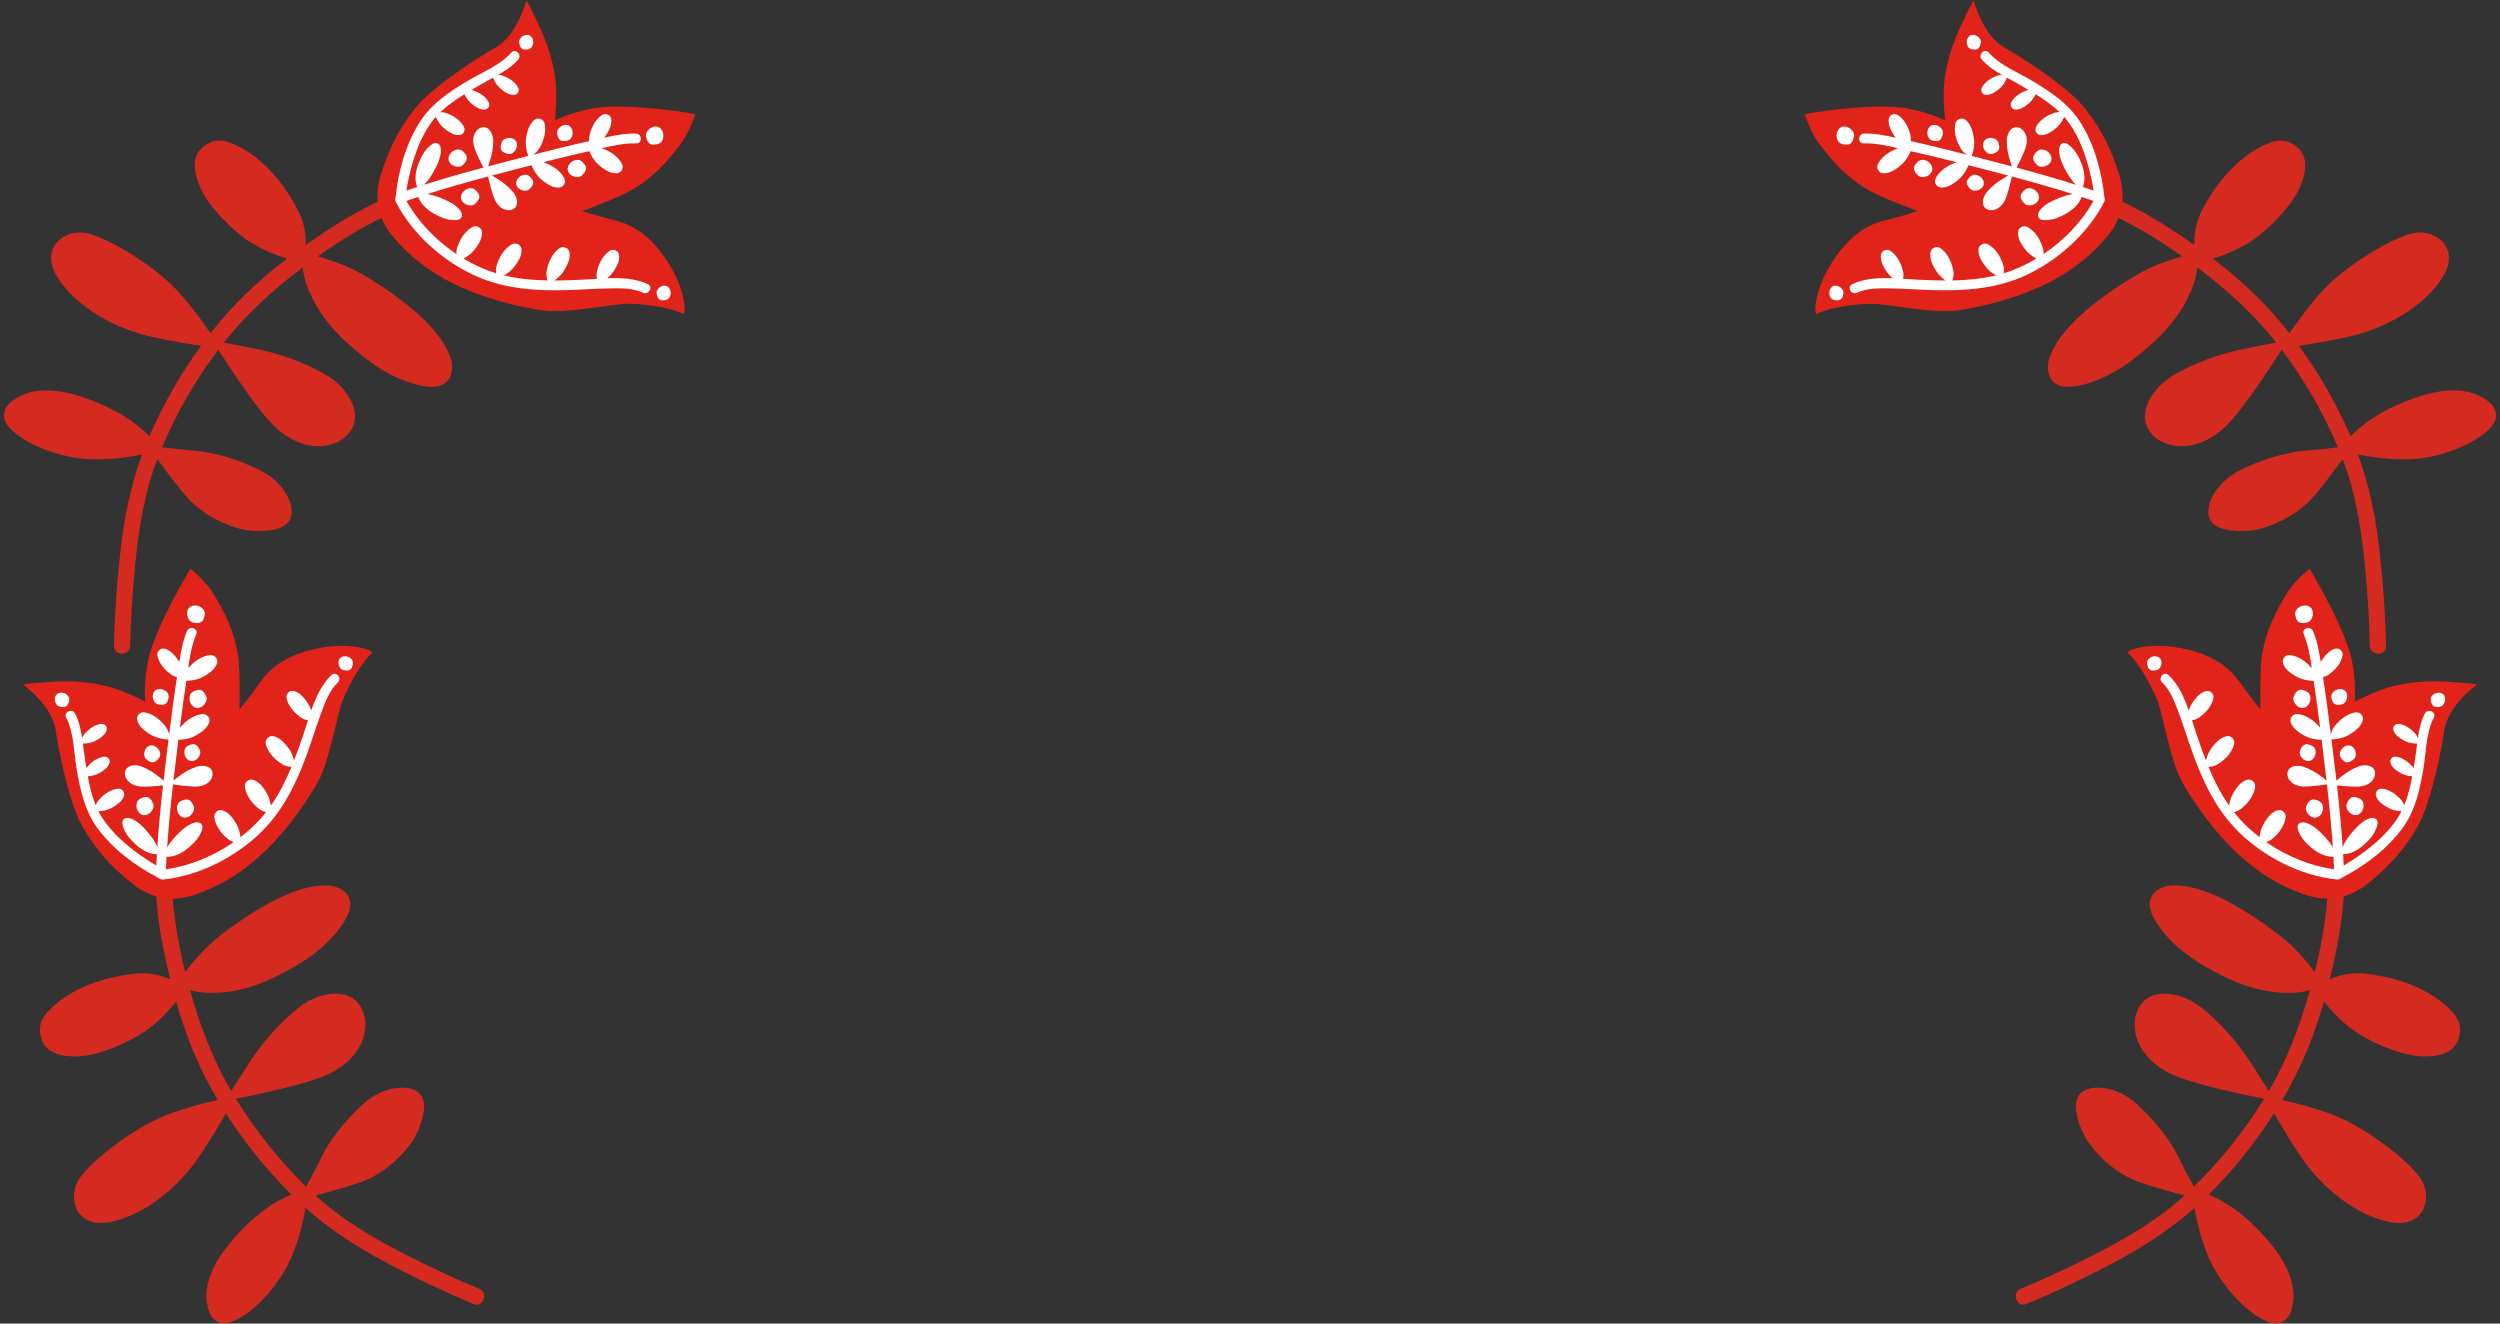 <?xml version="1.0" encoding="UTF-8"?>
<svg width="306px" height="162px" viewBox="0 0 306 162" version="1.1" xmlns="http://www.w3.org/2000/svg" xmlns:xlink="http://www.w3.org/1999/xlink">
    <rect x="0" y="0" width="306" height="162" fill="#333333" stroke="none"/>
    <!-- Generator: Sketch 52.5 (67469) - http://www.bohemiancoding.com/sketch -->
    <title> active</title>
    <desc>Created with Sketch.</desc>
    <g id="-active" stroke="none" stroke-width="1" fill="none" fill-rule="evenodd">
        <g id="Group">
            <g id="Path">
                <g>
                    <g transform="translate(2.5, 69.5)">
                        <path d="M37.618,38.883 C36.06,38.84 34.528,39.168 32.31,40.113 C30.116,41.047 26.776,43.127 24.056,45.328 C22.513,46.577 21.105,48.247 20.174,49.459 C20.064,49.011 19.956,48.562 19.852,48.112 C18.845,43.758 18.336,39.364 18.474,34.897 C18.514,33.624 16.535,33.449 16.495,34.73 C16.372,38.688 16.698,42.616 17.474,46.5 C17.73,47.785 18.015,49.075 18.332,50.361 C17.245,49.889 15.746,49.487 13.992,49.681 C11.172,49.992 7.356,50.892 4.457,53.304 C2.733,54.74 2.002,55.851 2.583,57.684 C3.164,59.516 5.245,59.869 7.122,59.805 C9.416,59.727 13.435,58.13 15.752,56.377 C17.148,55.319 18.28,54.062 19.055,53.084 C20.095,56.702 21.436,60.239 23.224,63.515 C23.521,64.061 23.829,64.6 24.146,65.136 C22.446,65.523 20.015,66.153 17.805,67.01 C13.828,68.555 8.29,72.829 7.053,75.029 C5.764,77.322 6.862,81.076 11.345,80.004 C15.785,78.941 19.22,75.463 20.692,73.667 C22.064,71.993 23.948,68.865 25.154,66.778 C27.443,70.37 30.143,73.716 33.15,76.716 C31.308,77.466 28.44,79.165 25.366,82.993 C22.512,86.549 22.599,89.147 22.957,90.6 C23.316,92.054 24.312,92.736 25.52,92.401 C27.289,91.909 29.941,89.853 32.115,86.403 C33.687,83.912 34.508,80.55 34.904,78.362 C37.907,81.02 41.215,83.159 44.803,85.061 C48.28,86.904 51.849,88.609 55.485,90.116 C56.665,90.606 57.334,88.735 56.154,88.246 C53.334,87.076 50.559,85.778 47.831,84.408 C43.657,82.311 39.578,79.989 36.114,76.825 C37.94,76.344 40.546,75.621 42.008,75.055 C45.344,73.763 47.691,70.803 48.288,69.677 C48.883,68.55 50.071,65.776 48.961,64.448 C47.851,63.12 44.525,63.32 41.98,65.607 C39.898,67.48 37.824,70.023 36.723,72.385 C36.288,73.319 35.555,74.682 34.971,75.743 C31.683,72.545 28.765,68.886 26.366,64.987 C29.086,64.451 35.177,63.17 37.669,61.992 C42.552,59.682 43.035,55.306 41.341,53.283 C39.647,51.262 36.154,52.214 34.257,53.675 C31.642,55.69 29.374,58.368 27.647,61.135 C27.095,62.02 26.353,63.175 25.797,64.037 C23.538,60.158 21.957,55.995 20.761,51.693 C21.16,51.806 21.602,51.904 22.059,51.958 C23.953,52.179 27.165,52.017 31.006,50.162 C34.292,48.575 37.475,46.615 39.545,43.444 C41.687,40.164 39.176,38.927 37.618,38.883 Z" fill="#D42A20"></path>
                        <g>
                            <path d="M4.328,19.944 C4.622,22.076 5.855,28.359 7.404,31.308 C8.954,34.258 11.227,36.736 13.822,38.755 C16.416,40.775 19.131,40.828 21.509,39.953 C23.886,39.078 30.112,36.889 36.326,26.375 C37.793,23.892 38.785,17.872 39.441,16.229 C40.602,13.323 42.417,10.88 42.982,10.493 C43.547,10.107 40.57,9.19 37.38,9.69 C35.25,10.023 31.596,10.814 29.431,13.894 C28.185,15.668 26.814,17.341 26.814,17.341 C26.814,17.341 26.944,12.664 26.622,10.648 C26.026,6.899 24.141,4.009 23.349,2.767 C22.558,1.526 20.814,0.105 20.814,0.105 C20.814,0.105 16.925,6.476 15.775,10.759 C15.07,13.386 15.26,16.369 15.26,16.369 C15.26,16.369 12.514,14.932 10.44,14.45 C6.485,13.531 3.295,14.03 2.494,14.056 C1.694,14.081 0.289,14.268 0.289,14.268 C0.289,14.268 3.894,16.8 4.328,19.944 Z" fill="#E2231A"></path>
                            <g transform="translate(4, 4.5)" fill="#FFFFFF">
                                <path d="M16.709,11.316 C16.778,10.791 17.157,10.574 17.716,10.444 C18.29,10.31 18.628,10.912 18.776,11.338 C18.925,11.761 18.461,12.597 17.735,12.659 C17.146,12.71 16.615,12.043 16.709,11.316 Z"></path>
                                <path d="M16.075,17.912 C16.139,17.424 16.491,17.222 17.01,17.101 C17.543,16.977 17.858,17.535 17.995,17.931 C18.134,18.324 17.702,19.101 17.028,19.159 C16.482,19.206 15.989,18.587 16.075,17.912 Z"></path>
                                <path d="M13.059,18.02 C13.223,18.483 13.001,18.823 12.594,19.166 C12.175,19.52 11.64,19.165 11.338,18.875 C11.037,18.587 11.068,17.699 11.642,17.342 C12.108,17.052 12.829,17.379 13.059,18.02 Z"></path>
                                <path d="M15.172,24.739 C15.241,24.214 15.62,23.997 16.179,23.867 C16.753,23.733 17.092,24.335 17.239,24.76 C17.389,25.184 16.924,26.02 16.198,26.082 C15.61,26.133 15.078,25.466 15.172,24.739 Z"></path>
                                <path d="M10.209,24.434 C10.278,23.909 10.657,23.692 11.216,23.561 C11.79,23.427 12.129,24.029 12.277,24.454 C12.426,24.878 11.961,25.715 11.236,25.777 C10.646,25.828 10.115,25.161 10.209,24.434 Z"></path>
                                <path d="M13.871,10.655 C14.229,10.982 14.193,11.38 13.998,11.867 C13.797,12.367 13.168,12.306 12.772,12.194 C12.377,12.083 11.993,11.297 12.326,10.721 C12.597,10.252 13.376,10.204 13.871,10.655 Z"></path>
                                <path d="M18.265,0.458 C18.665,0.823 18.625,1.268 18.406,1.812 C18.182,2.37 17.48,2.302 17.038,2.176 C16.596,2.054 16.168,1.175 16.54,0.531 C16.843,0.009 17.712,-0.046 18.265,0.458 Z"></path>
                                <path d="M1.732,11.068 C2.057,11.364 2.025,11.726 1.847,12.168 C1.665,12.622 1.094,12.566 0.734,12.465 C0.374,12.365 0.026,11.65 0.329,11.127 C0.576,10.702 1.282,10.658 1.732,11.068 Z"></path>
                                <path d="M36.45,6.606 C36.775,6.904 36.742,7.264 36.565,7.707 C36.383,8.162 35.812,8.106 35.452,8.004 C35.093,7.904 34.745,7.19 35.047,6.666 C35.294,6.241 36,6.197 36.45,6.606 Z"></path>
                                <path d="M34.08,8.617 C32.876,9.757 32.16,11.347 31.592,12.97 C31.553,12.846 31.509,12.72 31.455,12.594 C31.177,11.946 30.523,11.127 30.049,10.835 C29.662,10.596 29.18,10.421 28.837,10.737 C28.495,11.053 28.515,11.375 28.706,11.884 C29.027,12.741 29.723,13.389 30.279,13.793 C30.595,14.021 30.925,14.121 31.198,14.161 C31.013,14.738 30.837,15.307 30.654,15.848 C30.288,16.928 29.91,18.015 29.493,19.085 C29.425,18.807 29.323,18.481 29.169,18.163 C28.841,17.485 28.1,16.642 27.579,16.352 C27.153,16.116 26.631,15.952 26.279,16.307 C25.928,16.662 25.967,17.005 26.196,17.541 C26.581,18.441 27.357,19.099 27.972,19.503 C28.41,19.791 28.861,19.86 29.182,19.863 C28.494,21.527 27.688,23.137 26.657,24.605 C26.619,24.343 26.558,24.044 26.454,23.747 C26.207,23.035 25.569,22.111 25.084,21.764 C24.689,21.48 24.189,21.256 23.799,21.569 C23.41,21.881 23.409,22.226 23.574,22.784 C23.852,23.723 24.547,24.466 25.111,24.939 C25.432,25.208 25.778,25.34 26.066,25.401 C25.884,25.633 25.697,25.861 25.5,26.084 C24.742,26.942 23.877,27.741 22.936,28.467 C22.902,28.175 22.838,27.827 22.718,27.481 C22.47,26.768 21.832,25.846 21.348,25.498 C20.952,25.215 20.451,24.991 20.062,25.303 C19.673,25.615 19.671,25.96 19.837,26.518 C20.116,27.456 20.81,28.201 21.374,28.674 C21.614,28.875 21.869,28.998 22.104,29.075 C19.627,30.792 16.713,32.001 13.81,32.399 C13.832,31.887 13.86,31.376 13.888,30.865 C14.005,30.873 14.136,30.874 14.269,30.86 C14.759,30.806 15.559,30.579 16.42,29.89 C17.157,29.299 17.846,28.622 18.183,27.703 C18.534,26.753 17.829,26.587 17.434,26.666 C17.039,26.744 16.672,26.916 16.168,27.282 C15.669,27.645 14.947,28.361 14.389,29.073 C14.229,29.277 14.085,29.506 13.959,29.73 C14.131,27.148 14.387,24.575 14.68,22.005 C15.461,22.122 17.022,22.331 17.733,22.262 C19.188,22.12 19.711,21.05 19.465,20.38 C19.218,19.71 18.242,19.633 17.625,19.831 C16.775,20.105 15.951,20.579 15.259,21.126 C15.103,21.25 14.91,21.398 14.732,21.535 C14.893,20.144 15.061,18.754 15.232,17.364 C15.264,17.091 15.299,16.819 15.332,16.547 C15.652,16.543 16.21,16.508 16.766,16.331 C17.482,16.102 18.418,15.49 18.776,15.017 C19.07,14.63 19.305,14.137 19.004,13.742 C18.703,13.346 18.36,13.335 17.799,13.486 C16.858,13.739 16.099,14.412 15.614,14.96 C15.579,15.001 15.546,15.041 15.515,15.081 C15.758,13.161 16.015,11.242 16.31,9.33 C16.633,9.325 17.177,9.286 17.718,9.114 C18.433,8.886 19.369,8.274 19.727,7.801 C20.02,7.414 20.256,6.921 19.955,6.525 C19.654,6.13 19.311,6.119 18.75,6.269 C17.809,6.522 17.05,7.195 16.564,7.744 C16.554,7.756 16.546,7.768 16.535,7.779 C16.738,6.369 16.974,4.915 17.523,3.639 C17.828,2.929 16.697,2.524 16.392,3.233 C15.887,4.406 15.645,5.732 15.445,7.032 C15.12,6.473 14.607,5.883 14.217,5.647 C13.832,5.414 13.354,5.244 13.018,5.561 C12.681,5.877 12.704,6.195 12.898,6.697 C13.223,7.543 13.918,8.178 14.472,8.574 C14.706,8.741 14.946,8.835 15.165,8.889 C14.799,11.231 14.492,13.582 14.199,15.934 C14.152,15.633 14.034,15.255 13.753,14.9 C13.297,14.325 12.576,13.614 11.649,13.31 C11.097,13.13 10.754,13.123 10.432,13.502 C10.111,13.882 10.319,14.386 10.591,14.787 C10.924,15.278 11.826,15.94 12.528,16.206 C13.198,16.459 13.888,16.5 14.127,16.506 C14.11,16.648 14.092,16.789 14.075,16.93 C13.885,18.471 13.698,20.011 13.521,21.552 C13.377,21.43 13.228,21.306 13.104,21.2 C12.422,20.618 11.607,20.104 10.755,19.793 C10.137,19.567 9.143,19.607 8.867,20.276 C8.591,20.946 9.079,22.052 10.55,22.253 C11.211,22.344 12.614,22.224 13.455,22.136 C13.172,24.645 12.925,27.157 12.759,29.677 C12.625,29.371 12.453,29.027 12.248,28.73 C11.736,27.985 11.059,27.225 10.584,26.832 C10.103,26.436 9.748,26.242 9.358,26.139 C8.969,26.035 8.255,26.159 8.546,27.128 C8.827,28.066 9.473,28.785 10.171,29.419 C10.988,30.16 11.772,30.436 12.258,30.52 C12.415,30.547 12.572,30.552 12.706,30.549 C12.678,31.015 12.652,31.48 12.631,31.945 C12.621,31.94 12.612,31.935 12.602,31.93 C11.934,31.533 11.281,31.108 10.649,30.657 C8.89,29.403 7.194,27.927 6.013,26.1 C5.845,25.841 5.694,25.575 5.554,25.302 C5.839,25.287 6.227,25.242 6.613,25.119 C7.243,24.918 8.067,24.38 8.383,23.962 C8.641,23.622 8.848,23.188 8.583,22.84 C8.318,22.491 8.015,22.482 7.522,22.614 C6.693,22.837 6.025,23.43 5.598,23.913 C5.407,24.129 5.292,24.36 5.22,24.571 C4.754,23.445 4.468,22.235 4.246,21.023 C4.487,21.008 4.798,20.966 5.108,20.867 C5.657,20.692 6.375,20.223 6.651,19.86 C6.875,19.562 7.056,19.184 6.825,18.881 C6.595,18.577 6.331,18.569 5.901,18.683 C5.178,18.878 4.596,19.395 4.223,19.817 C4.165,19.882 4.115,19.95 4.072,20.017 C4.016,19.677 3.962,19.34 3.909,19.006 C3.807,18.377 3.734,17.703 3.647,17.023 C3.89,17.02 4.32,16.994 4.75,16.858 C5.3,16.682 6.018,16.213 6.293,15.85 C6.518,15.553 6.699,15.174 6.468,14.87 C6.237,14.567 5.973,14.559 5.543,14.674 C4.82,14.868 4.238,15.384 3.865,15.806 C3.71,15.982 3.615,16.168 3.553,16.341 C3.393,15.281 3.163,14.233 2.692,13.336 C2.334,12.652 1.241,13.15 1.6,13.836 C2.571,15.693 2.549,18.262 2.906,20.292 C3.329,22.689 3.851,25.095 5.261,27.123 C7.144,29.831 10.047,31.992 12.963,33.495 C12.97,33.499 12.976,33.501 12.984,33.505 C13.1,33.61 13.259,33.672 13.454,33.653 C17.902,33.205 22.465,30.855 25.59,27.726 C28.294,25.019 29.91,21.559 31.183,17.998 C31.77,16.355 32.279,14.683 32.896,13.05 C33.361,11.816 33.867,10.468 34.844,9.543 C35.404,9.015 34.642,8.086 34.08,8.617 Z"></path>
                            </g>
                        </g>
                    </g>
                    <g>
                        <path d="M55.129,43.754 C54.6,42.287 53.736,40.981 52.047,39.261 C50.376,37.559 47.221,35.209 44.179,33.48 C42.454,32.498 40.385,31.797 38.917,31.373 C39.294,31.107 39.672,30.842 40.053,30.581 C43.739,28.055 47.645,25.977 51.855,24.476 C53.053,24.048 52.495,22.141 51.286,22.572 C47.557,23.902 44.02,25.64 40.686,27.779 C39.583,28.486 38.487,29.223 37.405,29.986 C37.447,28.802 37.275,27.261 36.455,25.697 C35.136,23.186 32.905,19.961 29.601,18.143 C27.635,17.062 26.334,16.786 24.84,17.997 C23.346,19.206 23.777,21.273 24.521,22.996 C25.432,25.104 28.384,28.263 30.863,29.779 C32.358,30.693 33.941,31.289 35.134,31.654 C32.145,33.941 29.341,36.481 26.944,39.341 C26.544,39.817 26.154,40.301 25.77,40.791 C24.79,39.349 23.317,37.316 21.712,35.572 C18.823,32.432 12.823,28.837 10.322,28.488 C7.718,28.125 4.623,30.518 7.258,34.3 C9.867,38.045 14.358,39.974 16.568,40.69 C18.627,41.356 22.227,41.968 24.61,42.328 C22.102,45.772 19.972,49.507 18.276,53.401 C16.905,51.959 14.278,49.91 9.591,48.444 C5.239,47.084 2.852,48.114 1.629,48.978 C0.406,49.842 0.136,51.019 0.888,52.02 C1.992,53.489 4.874,55.206 8.879,55.972 C11.773,56.526 15.201,56.063 17.384,55.634 C16.005,59.4 15.222,63.26 14.761,67.294 C14.313,71.204 14.028,75.148 13.952,79.085 C13.927,80.362 15.912,80.303 15.938,79.025 C15.997,75.972 16.193,72.916 16.473,69.876 C16.902,65.225 17.575,60.578 19.257,56.2 C20.372,57.724 21.996,59.886 23.056,61.041 C25.477,63.675 29.088,64.781 30.355,64.925 C31.622,65.069 34.638,65.162 35.469,63.644 C36.301,62.125 34.9,59.101 31.842,57.567 C29.338,56.312 26.213,55.309 23.613,55.146 C22.585,55.081 21.049,54.897 19.847,54.74 C21.625,50.511 23.966,46.46 26.721,42.804 C28.212,45.141 31.628,50.344 33.635,52.233 C37.567,55.937 41.819,54.789 43.083,52.474 C44.346,50.159 42.187,47.255 40.133,46.022 C37.304,44.324 33.981,43.188 30.776,42.59 C29.751,42.399 28.404,42.13 27.399,41.927 C30.186,38.408 33.484,35.417 37.053,32.733 C37.094,33.147 37.164,33.594 37.281,34.038 C37.765,35.883 39.088,38.814 42.217,41.713 C44.894,44.194 47.88,46.441 51.587,47.212 C55.42,48.01 55.657,45.219 55.129,43.754 Z" fill="#D42A20"></path>
                        <g transform="translate(46, 0)">
                            <path d="M14.613,5.848 C12.735,6.899 7.335,10.34 5.155,12.859 C2.975,15.379 1.497,18.398 0.564,21.552 C-0.369,24.704 0.573,27.251 2.255,29.145 C3.937,31.039 8.247,36.037 20.304,37.986 C23.151,38.446 29.117,37.172 30.887,37.184 C34.015,37.203 36.953,38.002 37.519,38.387 C38.085,38.773 37.852,35.666 36.223,32.877 C35.136,31.017 33.066,27.904 29.407,27.012 C27.3,26.5 25.243,25.834 25.243,25.834 C25.243,25.834 29.645,24.247 31.405,23.212 C34.677,21.288 36.681,18.479 37.547,17.289 C38.414,16.099 39.101,13.957 39.101,13.957 C39.101,13.957 31.75,12.661 27.343,13.154 C24.64,13.456 21.931,14.722 21.931,14.722 C21.931,14.722 22.267,11.64 21.959,9.534 C21.371,5.516 19.742,2.728 19.427,1.992 C19.112,1.256 18.424,0.017 18.424,0.017 C18.424,0.017 17.381,4.296 14.613,5.848 Z" fill="#E2231A"></path>
                            <g transform="translate(2, 4)" fill="#FFFFFF">
                                <path d="M22.433,15.593 C22.947,15.465 23.288,15.739 23.613,16.211 C23.947,16.698 23.511,17.232 23.168,17.525 C22.828,17.819 21.881,17.691 21.557,17.038 C21.296,16.509 21.722,15.771 22.433,15.593 Z"></path>
                                <path d="M16.061,17.409 C16.539,17.291 16.855,17.544 17.157,17.983 C17.468,18.434 17.062,18.931 16.744,19.203 C16.428,19.476 15.548,19.358 15.248,18.752 C15.005,18.261 15.401,17.575 16.061,17.409 Z"></path>
                                <path d="M14.86,14.64 C14.489,14.963 14.091,14.88 13.623,14.626 C13.141,14.365 13.277,13.738 13.437,13.351 C13.594,12.965 14.432,12.671 14.975,13.074 C15.415,13.402 15.373,14.193 14.86,14.64 Z"></path>
                                <path d="M9.376,19.06 C9.889,18.933 10.23,19.206 10.555,19.678 C10.889,20.165 10.453,20.7 10.11,20.992 C9.77,21.285 8.822,21.158 8.499,20.506 C8.238,19.976 8.664,19.238 9.376,19.06 Z"></path>
                                <path d="M7.848,14.328 C8.362,14.2 8.703,14.473 9.028,14.947 C9.362,15.432 8.925,15.967 8.583,16.261 C8.243,16.553 7.295,16.427 6.972,15.774 C6.71,15.244 7.137,14.506 7.848,14.328 Z"></path>
                                <path d="M22.014,12.709 C21.84,13.161 21.456,13.273 20.931,13.268 C20.392,13.264 20.22,12.657 20.18,12.247 C20.138,11.839 20.73,11.195 21.389,11.295 C21.923,11.376 22.253,12.082 22.014,12.709 Z"></path>
                                <path d="M33.111,13.079 C32.916,13.584 32.489,13.709 31.902,13.704 C31.3,13.699 31.108,13.021 31.062,12.563 C31.016,12.107 31.677,11.387 32.413,11.499 C33.01,11.59 33.377,12.38 33.111,13.079 Z"></path>
                                <path d="M17.2,1.558 C17.042,1.968 16.693,2.07 16.216,2.067 C15.727,2.062 15.57,1.512 15.534,1.139 C15.496,0.768 16.034,0.183 16.632,0.275 C17.117,0.347 17.417,0.99 17.2,1.558 Z"></path>
                                <path d="M34.023,32.254 C33.865,32.664 33.517,32.766 33.04,32.763 C32.55,32.758 32.394,32.207 32.358,31.834 C32.32,31.464 32.858,30.879 33.456,30.97 C33.941,31.043 34.24,31.684 34.023,32.254 Z"></path>
                                <path d="M31.285,30.781 C29.785,30.076 28.044,29.989 26.325,30.053 C26.427,29.972 26.528,29.884 26.625,29.788 C27.128,29.294 27.651,28.385 27.75,27.837 C27.831,27.39 27.819,26.878 27.399,26.674 C26.98,26.471 26.688,26.608 26.284,26.971 C25.603,27.582 25.253,28.467 25.081,29.133 C24.983,29.509 25.011,29.853 25.073,30.121 C24.468,30.16 23.875,30.204 23.303,30.232 C22.165,30.285 21.015,30.329 19.866,30.332 C20.101,30.167 20.366,29.953 20.605,29.694 C21.117,29.141 21.633,28.143 21.712,27.552 C21.776,27.07 21.738,26.523 21.279,26.326 C20.821,26.129 20.515,26.291 20.101,26.698 C19.404,27.386 19.073,28.349 18.922,29.069 C18.814,29.581 18.915,30.027 19.029,30.326 C17.228,30.294 15.435,30.13 13.691,29.706 C13.923,29.576 14.179,29.409 14.418,29.204 C14.99,28.715 15.617,27.783 15.763,27.206 C15.883,26.733 15.909,26.186 15.476,25.938 C15.043,25.689 14.721,25.813 14.261,26.171 C13.489,26.773 13.05,27.691 12.816,28.389 C12.682,28.785 12.687,29.155 12.735,29.447 C12.453,29.361 12.171,29.27 11.893,29.169 C10.818,28.776 9.757,28.262 8.738,27.651 C8.997,27.514 9.297,27.326 9.576,27.088 C10.149,26.598 10.775,25.666 10.921,25.089 C11.041,24.617 11.067,24.07 10.634,23.821 C10.202,23.573 9.88,23.697 9.421,24.055 C8.649,24.656 8.21,25.575 7.975,26.273 C7.875,26.57 7.853,26.852 7.868,27.098 C5.365,25.419 3.176,23.148 1.746,20.59 C2.231,20.423 2.716,20.262 3.203,20.102 C3.239,20.215 3.285,20.337 3.347,20.454 C3.575,20.892 4.079,21.553 5.035,22.104 C5.853,22.573 6.735,22.968 7.714,22.948 C8.726,22.927 8.624,22.209 8.407,21.871 C8.19,21.532 7.896,21.253 7.37,20.918 C6.851,20.585 5.92,20.175 5.053,19.915 C4.805,19.841 4.54,19.79 4.286,19.755 C6.752,18.973 9.241,18.271 11.741,17.606 C11.918,18.377 12.293,19.906 12.616,20.543 C13.278,21.845 14.466,21.942 15.001,21.468 C15.534,20.994 15.249,20.058 14.839,19.555 C14.274,18.863 13.533,18.271 12.771,17.826 C12.598,17.725 12.389,17.6 12.198,17.484 C13.551,17.125 14.906,16.776 16.262,16.427 C16.529,16.358 16.794,16.291 17.061,16.223 C17.18,16.518 17.418,17.026 17.785,17.479 C18.259,18.062 19.171,18.71 19.741,18.87 C20.209,19.003 20.753,19.042 21.012,18.617 C21.27,18.192 21.155,17.869 20.811,17.402 C20.232,16.618 19.328,16.157 18.639,15.905 C18.589,15.887 18.54,15.872 18.491,15.858 C20.367,15.383 22.247,14.923 24.136,14.498 C24.258,14.797 24.492,15.29 24.851,15.73 C25.324,16.314 26.235,16.962 26.806,17.122 C27.274,17.254 27.818,17.293 28.077,16.869 C28.336,16.444 28.22,16.12 27.876,15.653 C27.297,14.869 26.393,14.409 25.704,14.156 C25.69,14.151 25.675,14.148 25.66,14.143 C27.048,13.817 28.488,13.506 29.877,13.55 C30.649,13.576 30.613,12.374 29.841,12.35 C28.565,12.308 27.241,12.566 25.959,12.855 C26.36,12.348 26.723,11.656 26.8,11.206 C26.877,10.762 26.86,10.255 26.444,10.057 C26.026,9.86 25.738,9.998 25.34,10.361 C24.672,10.972 24.334,11.851 24.169,12.511 C24.099,12.79 24.098,13.049 24.128,13.272 C21.814,13.784 19.513,14.357 17.216,14.943 C17.48,14.789 17.789,14.541 18.017,14.15 C18.386,13.517 18.785,12.585 18.729,11.611 C18.695,11.033 18.577,10.71 18.107,10.549 C17.637,10.388 17.243,10.767 16.968,11.166 C16.632,11.655 16.346,12.736 16.355,13.488 C16.363,14.204 16.576,14.861 16.657,15.085 C16.52,15.121 16.381,15.156 16.244,15.191 C14.741,15.576 13.239,15.964 11.74,16.363 C11.8,16.184 11.861,16 11.915,15.845 C12.208,14.999 12.389,14.052 12.368,13.146 C12.353,12.488 11.954,11.577 11.229,11.564 C10.505,11.551 9.652,12.409 10.002,13.852 C10.159,14.502 10.784,15.762 11.172,16.514 C8.732,17.166 6.303,17.854 3.897,18.618 C4.133,18.381 4.389,18.096 4.592,17.797 C5.098,17.047 5.559,16.14 5.751,15.555 C5.945,14.962 5.995,14.56 5.949,14.16 C5.903,13.759 5.528,13.14 4.731,13.765 C3.961,14.369 3.526,15.233 3.191,16.114 C2.799,17.145 2.829,17.977 2.928,18.459 C2.96,18.616 3.013,18.763 3.064,18.886 C2.622,19.03 2.179,19.175 1.737,19.326 C1.739,19.316 1.74,19.305 1.742,19.294 C1.867,18.526 2.025,17.765 2.214,17.011 C2.739,14.916 3.495,12.798 4.764,11.031 C4.944,10.781 5.136,10.542 5.34,10.313 C5.457,10.573 5.641,10.918 5.896,11.232 C6.314,11.745 7.116,12.316 7.619,12.457 C8.03,12.573 8.509,12.608 8.738,12.235 C8.965,11.861 8.864,11.575 8.56,11.165 C8.05,10.473 7.255,10.068 6.649,9.846 C6.378,9.748 6.121,9.725 5.899,9.735 C6.777,8.89 7.8,8.183 8.846,7.534 C8.949,7.753 9.101,8.026 9.306,8.279 C9.669,8.726 10.368,9.224 10.807,9.348 C11.165,9.448 11.584,9.479 11.782,9.153 C11.98,8.828 11.892,8.579 11.627,8.22 C11.182,7.619 10.489,7.264 9.96,7.072 C9.878,7.041 9.797,7.019 9.719,7.004 C10.014,6.828 10.309,6.655 10.601,6.483 C11.149,6.159 11.75,5.845 12.351,5.515 C12.443,5.741 12.623,6.131 12.908,6.481 C13.271,6.929 13.97,7.427 14.409,7.55 C14.768,7.651 15.186,7.681 15.384,7.356 C15.582,7.03 15.495,6.782 15.229,6.423 C14.784,5.821 14.092,5.468 13.563,5.274 C13.344,5.194 13.136,5.173 12.95,5.178 C13.879,4.644 14.771,4.046 15.435,3.281 C15.941,2.699 15.078,1.862 14.57,2.446 C13.196,4.029 10.796,4.946 9.037,6.019 C6.958,7.287 4.91,8.652 3.536,10.704 C1.702,13.446 0.749,16.939 0.413,20.201 C0.412,20.209 0.414,20.215 0.413,20.224 C0.358,20.37 0.357,20.541 0.447,20.716 C2.487,24.693 6.34,28.084 10.393,29.852 C13.901,31.381 17.712,31.623 21.491,31.509 C23.236,31.456 24.978,31.32 26.724,31.297 C28.042,31.28 29.483,31.259 30.7,31.831 C31.398,32.158 31.986,31.11 31.285,30.781 Z"></path>
                            </g>
                        </g>
                    </g>
                </g>
                <g transform="translate(220.5, 0)">
                    <g transform="translate(26, 69.5)">
                        <path d="M19.382,38.883 C20.94,38.84 22.471,39.168 24.689,40.113 C26.884,41.047 30.223,43.127 32.944,45.328 C34.487,46.577 35.895,48.247 36.825,49.459 C36.937,49.011 37.044,48.562 37.148,48.112 C38.156,43.758 38.664,39.364 38.526,34.897 C38.486,33.624 40.465,33.449 40.505,34.73 C40.627,38.688 40.301,42.616 39.526,46.5 C39.27,47.785 38.984,49.075 38.668,50.361 C39.755,49.889 41.254,49.487 43.008,49.681 C45.828,49.992 49.644,50.892 52.542,53.304 C54.267,54.74 54.998,55.851 54.417,57.684 C53.836,59.516 51.754,59.869 49.879,59.805 C47.584,59.727 43.565,58.13 41.248,56.377 C39.852,55.319 38.719,54.062 37.945,53.084 C36.906,56.702 35.563,60.239 33.776,63.515 C33.478,64.061 33.17,64.6 32.854,65.136 C34.554,65.523 36.986,66.153 39.194,67.01 C43.172,68.555 48.709,72.829 49.947,75.029 C51.236,77.322 50.138,81.076 45.655,80.004 C41.215,78.941 37.78,75.463 36.307,73.667 C34.935,71.993 33.053,68.865 31.846,66.778 C29.557,70.37 26.857,73.716 23.85,76.716 C25.692,77.466 28.56,79.165 31.634,82.993 C34.489,86.549 34.401,89.147 34.042,90.6 C33.684,92.054 32.688,92.736 31.48,92.401 C29.711,91.909 27.059,89.853 24.885,86.403 C23.314,83.912 22.493,80.55 22.096,78.362 C19.093,81.02 15.786,83.159 12.197,85.061 C8.72,86.904 5.152,88.609 1.515,90.116 C0.335,90.606 -0.335,88.735 0.846,88.246 C3.667,87.076 6.441,85.778 9.168,84.408 C13.342,82.311 17.422,79.989 20.886,76.825 C19.06,76.344 16.454,75.621 14.992,75.055 C11.656,73.763 9.309,70.803 8.713,69.677 C8.117,68.55 6.929,65.776 8.039,64.448 C9.149,63.12 12.476,63.32 15.02,65.607 C17.102,67.48 19.177,70.023 20.277,72.385 C20.712,73.319 21.445,74.682 22.029,75.743 C25.317,72.545 28.235,68.886 30.634,64.987 C27.914,64.451 21.823,63.17 19.331,61.992 C14.448,59.682 13.965,55.306 15.659,53.283 C17.354,51.262 20.846,52.214 22.743,53.675 C25.358,55.69 27.626,58.368 29.353,61.135 C29.905,62.02 30.647,63.175 31.203,64.037 C33.462,60.158 35.043,55.995 36.239,51.693 C35.84,51.806 35.397,51.904 34.941,51.958 C33.047,52.179 29.835,52.017 25.994,50.162 C22.708,48.575 19.524,46.615 17.454,43.444 C15.313,40.164 17.824,38.927 19.382,38.883 Z" fill="#D42A20"></path>
                        <g transform="translate(13.5, 0)">
                            <path d="M39.172,19.944 C38.878,22.076 37.645,28.359 36.096,31.308 C34.546,34.258 32.273,36.736 29.678,38.755 C27.084,40.775 24.369,40.828 21.991,39.953 C19.614,39.078 13.388,36.889 7.174,26.375 C5.707,23.892 4.715,17.872 4.059,16.229 C2.898,13.323 1.083,10.88 0.518,10.493 C-0.048,10.107 2.93,9.19 6.12,9.69 C8.249,10.023 11.903,10.814 14.068,13.894 C15.315,15.668 16.686,17.341 16.686,17.341 C16.686,17.341 16.556,12.664 16.878,10.648 C17.474,6.899 19.359,4.009 20.151,2.767 C20.942,1.526 22.685,0.105 22.685,0.105 C22.685,0.105 26.575,6.476 27.724,10.759 C28.43,13.386 28.24,16.369 28.24,16.369 C28.24,16.369 30.986,14.932 33.06,14.45 C37.015,13.531 40.205,14.03 41.006,14.056 C41.806,14.081 43.211,14.268 43.211,14.268 C43.211,14.268 39.606,16.8 39.172,19.944 Z" fill="#E2231A"></path>
                            <g transform="translate(2.5, 4.5)" fill="#FFFFFF">
                                <path d="M20.291,11.316 C20.222,10.791 19.843,10.574 19.284,10.444 C18.71,10.31 18.371,10.912 18.224,11.338 C18.074,11.761 18.539,12.597 19.265,12.659 C19.854,12.71 20.385,12.043 20.291,11.316 Z"></path>
                                <path d="M20.925,17.912 C20.861,17.424 20.509,17.222 19.99,17.101 C19.457,16.977 19.142,17.535 19.005,17.931 C18.866,18.324 19.298,19.101 19.972,19.159 C20.518,19.206 21.012,18.587 20.925,17.912 Z"></path>
                                <path d="M23.942,18.02 C23.777,18.483 23.999,18.823 24.407,19.166 C24.826,19.52 25.36,19.165 25.662,18.875 C25.963,18.587 25.932,17.699 25.358,17.342 C24.892,17.052 24.171,17.379 23.942,18.02 Z"></path>
                                <path d="M21.828,24.739 C21.759,24.214 21.38,23.997 20.821,23.867 C20.247,23.733 19.909,24.335 19.761,24.76 C19.611,25.184 20.076,26.02 20.802,26.082 C21.39,26.133 21.922,25.466 21.828,24.739 Z"></path>
                                <path d="M26.791,24.434 C26.722,23.909 26.343,23.692 25.784,23.561 C25.21,23.427 24.871,24.029 24.724,24.454 C24.575,24.878 25.039,25.715 25.765,25.777 C26.354,25.828 26.885,25.161 26.791,24.434 Z"></path>
                                <path d="M23.129,10.655 C22.771,10.982 22.807,11.38 23.003,11.867 C23.203,12.367 23.831,12.306 24.228,12.194 C24.623,12.083 25.006,11.297 24.674,10.721 C24.403,10.252 23.625,10.204 23.129,10.655 Z"></path>
                                <path d="M18.735,0.458 C18.335,0.823 18.375,1.268 18.594,1.812 C18.818,2.37 19.52,2.302 19.962,2.176 C20.404,2.054 20.832,1.175 20.46,0.531 C20.157,0.009 19.288,-0.046 18.735,0.458 Z"></path>
                                <path d="M35.267,11.068 C34.943,11.364 34.975,11.726 35.153,12.168 C35.335,12.622 35.906,12.566 36.266,12.465 C36.626,12.365 36.973,11.65 36.67,11.127 C36.425,10.702 35.718,10.658 35.267,11.068 Z"></path>
                                <path d="M0.55,6.606 C0.225,6.904 0.258,7.264 0.435,7.707 C0.618,8.162 1.188,8.106 1.548,8.004 C1.907,7.904 2.256,7.19 1.953,6.666 C1.706,6.241 1,6.197 0.55,6.606 Z"></path>
                                <path d="M2.92,8.617 C4.125,9.757 4.84,11.347 5.408,12.97 C5.447,12.846 5.492,12.72 5.545,12.594 C5.822,11.946 6.477,11.127 6.952,10.835 C7.338,10.596 7.819,10.421 8.162,10.737 C8.505,11.053 8.484,11.375 8.293,11.884 C7.973,12.741 7.277,13.389 6.721,13.793 C6.405,14.021 6.075,14.121 5.803,14.161 C5.987,14.738 6.163,15.307 6.346,15.848 C6.712,16.928 7.09,18.015 7.507,19.085 C7.575,18.807 7.678,18.481 7.83,18.163 C8.159,17.485 8.9,16.642 9.421,16.352 C9.847,16.116 10.37,15.952 10.72,16.307 C11.072,16.662 11.033,17.005 10.804,17.541 C10.418,18.441 9.643,19.099 9.028,19.503 C8.59,19.791 8.139,19.86 7.818,19.863 C8.506,21.527 9.312,23.137 10.343,24.605 C10.38,24.343 10.442,24.044 10.546,23.747 C10.793,23.035 11.431,22.111 11.915,21.764 C12.311,21.48 12.812,21.256 13.2,21.569 C13.59,21.881 13.592,22.226 13.426,22.784 C13.148,23.723 12.453,24.466 11.889,24.939 C11.568,25.208 11.222,25.34 10.934,25.401 C11.117,25.633 11.303,25.861 11.5,26.084 C12.258,26.942 13.123,27.741 14.063,28.467 C14.098,28.175 14.162,27.827 14.283,27.481 C14.53,26.768 15.168,25.846 15.652,25.498 C16.048,25.215 16.549,24.991 16.938,25.303 C17.327,25.615 17.329,25.96 17.163,26.518 C16.884,27.456 16.19,28.201 15.626,28.674 C15.385,28.875 15.13,28.998 14.896,29.075 C17.373,30.792 20.287,32.001 23.189,32.399 C23.168,31.887 23.14,31.376 23.112,30.865 C22.994,30.873 22.863,30.874 22.73,30.86 C22.241,30.806 21.441,30.579 20.579,29.89 C19.843,29.299 19.154,28.622 18.817,27.703 C18.466,26.753 19.171,26.587 19.566,26.666 C19.961,26.744 20.328,26.916 20.832,27.282 C21.331,27.645 22.052,28.361 22.611,29.073 C22.77,29.277 22.915,29.506 23.041,29.73 C22.869,27.148 22.613,24.575 22.32,22.005 C21.538,22.122 19.978,22.331 19.267,22.262 C17.812,22.12 17.288,21.05 17.535,20.38 C17.782,19.71 18.758,19.633 19.375,19.831 C20.225,20.105 21.049,20.579 21.741,21.126 C21.898,21.25 22.09,21.398 22.267,21.535 C22.107,20.144 21.939,18.754 21.768,17.364 C21.735,17.091 21.701,16.819 21.668,16.547 C21.349,16.543 20.79,16.508 20.234,16.331 C19.518,16.102 18.582,15.49 18.224,15.017 C17.93,14.63 17.695,14.137 17.996,13.742 C18.297,13.346 18.64,13.335 19.201,13.486 C20.142,13.739 20.901,14.412 21.387,14.96 C21.422,15.001 21.453,15.041 21.485,15.081 C21.242,13.161 20.985,11.242 20.69,9.33 C20.367,9.325 19.823,9.286 19.282,9.114 C18.567,8.886 17.631,8.274 17.273,7.801 C16.98,7.414 16.744,6.921 17.045,6.525 C17.346,6.13 17.689,6.119 18.249,6.269 C19.191,6.522 19.95,7.195 20.436,7.744 C20.446,7.756 20.454,7.768 20.465,7.779 C20.262,6.369 20.026,4.915 19.477,3.639 C19.172,2.929 20.303,2.524 20.608,3.233 C21.113,4.406 21.355,5.732 21.555,7.032 C21.88,6.473 22.393,5.883 22.783,5.647 C23.169,5.414 23.646,5.244 23.983,5.561 C24.319,5.877 24.296,6.195 24.102,6.697 C23.777,7.543 23.082,8.178 22.528,8.574 C22.294,8.741 22.054,8.835 21.834,8.889 C22.201,11.231 22.509,13.582 22.801,15.934 C22.848,15.633 22.966,15.255 23.247,14.9 C23.703,14.325 24.424,13.614 25.351,13.31 C25.903,13.13 26.247,13.123 26.568,13.502 C26.89,13.882 26.68,14.386 26.409,14.787 C26.076,15.278 25.174,15.94 24.471,16.206 C23.802,16.459 23.112,16.5 22.873,16.506 C22.89,16.648 22.908,16.789 22.925,16.93 C23.115,18.471 23.302,20.011 23.479,21.552 C23.623,21.43 23.772,21.306 23.896,21.2 C24.578,20.618 25.393,20.104 26.244,19.793 C26.863,19.567 27.857,19.607 28.133,20.276 C28.41,20.946 27.921,22.052 26.451,22.253 C25.788,22.344 24.386,22.224 23.545,22.136 C23.828,24.645 24.075,27.157 24.241,29.677 C24.375,29.371 24.547,29.027 24.752,28.73 C25.265,27.985 25.941,27.225 26.416,26.832 C26.897,26.436 27.253,26.242 27.642,26.139 C28.031,26.035 28.745,26.159 28.454,27.128 C28.173,28.066 27.527,28.785 26.829,29.419 C26.012,30.16 25.227,30.436 24.742,30.52 C24.585,30.547 24.427,30.552 24.294,30.549 C24.322,31.015 24.349,31.48 24.369,31.945 C24.379,31.94 24.388,31.935 24.398,31.93 C25.067,31.533 25.718,31.108 26.351,30.657 C28.11,29.403 29.805,27.927 30.988,26.1 C31.155,25.841 31.306,25.575 31.445,25.302 C31.161,25.287 30.773,25.242 30.387,25.119 C29.756,24.918 28.933,24.38 28.617,23.962 C28.359,23.622 28.152,23.188 28.417,22.84 C28.682,22.491 28.985,22.482 29.477,22.614 C30.306,22.837 30.975,23.43 31.402,23.913 C31.593,24.129 31.709,24.36 31.78,24.571 C32.246,23.445 32.532,22.235 32.754,21.023 C32.513,21.008 32.202,20.966 31.892,20.867 C31.343,20.692 30.625,20.223 30.349,19.86 C30.125,19.562 29.944,19.184 30.174,18.881 C30.405,18.577 30.669,18.569 31.099,18.683 C31.822,18.878 32.404,19.395 32.777,19.817 C32.835,19.882 32.885,19.95 32.928,20.017 C32.983,19.677 33.038,19.34 33.092,19.006 C33.193,18.377 33.266,17.703 33.353,17.023 C33.11,17.02 32.68,16.994 32.251,16.858 C31.701,16.682 30.983,16.213 30.707,15.85 C30.483,15.553 30.302,15.174 30.532,14.87 C30.764,14.567 31.027,14.559 31.457,14.674 C32.18,14.868 32.763,15.384 33.135,15.806 C33.29,15.982 33.385,16.168 33.447,16.341 C33.606,15.281 33.837,14.233 34.307,13.336 C34.666,12.652 35.759,13.15 35.4,13.836 C34.428,15.693 34.451,18.262 34.094,20.292 C33.672,22.689 33.149,25.095 31.739,27.123 C29.856,29.831 26.953,31.992 24.038,33.495 C24.03,33.499 24.023,33.501 24.016,33.505 C23.9,33.61 23.741,33.672 23.546,33.653 C19.098,33.205 14.535,30.855 11.41,27.726 C8.706,25.019 7.089,21.559 5.817,17.998 C5.229,16.355 4.721,14.683 4.104,13.05 C3.639,11.816 3.133,10.468 2.155,9.543 C1.596,9.015 2.357,8.086 2.92,8.617 Z"></path>
                            </g>
                        </g>
                    </g>
                    <g>
                        <path d="M30.371,43.754 C30.899,42.287 31.764,40.981 33.453,39.261 C35.124,37.559 38.279,35.209 41.32,33.48 C43.046,32.498 45.115,31.797 46.583,31.373 C46.206,31.107 45.828,30.842 45.447,30.581 C41.761,28.055 37.855,25.977 33.645,24.476 C32.447,24.048 33.005,22.141 34.214,22.572 C37.943,23.902 41.48,25.64 44.814,27.779 C45.917,28.486 47.013,29.223 48.094,29.986 C48.053,28.802 48.225,27.261 49.045,25.697 C50.364,23.186 52.594,19.961 55.899,18.143 C57.865,17.062 59.166,16.786 60.66,17.997 C62.154,19.206 61.723,21.273 60.978,22.996 C60.068,25.104 57.115,28.263 54.636,29.779 C53.142,30.693 51.559,31.289 50.366,31.654 C53.355,33.941 56.158,36.481 58.556,39.341 C58.956,39.817 59.346,40.301 59.73,40.791 C60.71,39.349 62.184,37.316 63.788,35.572 C66.677,32.432 72.677,28.837 75.178,28.488 C77.782,28.125 80.877,30.518 78.243,34.3 C75.632,38.045 71.141,39.974 68.932,40.69 C66.873,41.356 63.273,41.968 60.889,42.328 C63.398,45.772 65.528,49.507 67.225,53.401 C68.595,51.959 71.222,49.91 75.909,48.444 C80.261,47.084 82.648,48.114 83.871,48.978 C85.094,49.842 85.365,51.019 84.612,52.02 C83.508,53.489 80.626,55.206 76.621,55.972 C73.727,56.526 70.298,56.063 68.117,55.634 C69.495,59.4 70.278,63.26 70.74,67.294 C71.187,71.204 71.472,75.148 71.548,79.085 C71.573,80.362 69.587,80.303 69.562,79.025 C69.503,75.972 69.307,72.916 69.026,69.876 C68.598,65.225 67.925,60.578 66.243,56.2 C65.129,57.724 63.504,59.886 62.444,61.041 C60.023,63.675 56.411,64.781 55.145,64.925 C53.879,65.069 50.862,65.162 50.031,63.644 C49.199,62.125 50.6,59.101 53.658,57.567 C56.161,56.312 59.287,55.309 61.886,55.146 C62.915,55.081 64.451,54.897 65.653,54.74 C63.874,50.511 61.534,46.46 58.779,42.804 C57.288,45.141 53.872,50.344 51.865,52.233 C47.933,55.937 43.681,54.789 42.417,52.474 C41.154,50.159 43.313,47.255 45.367,46.022 C48.197,44.324 51.519,43.188 54.724,42.59 C55.749,42.399 57.096,42.13 58.1,41.927 C55.315,38.408 52.015,35.417 48.447,32.733 C48.406,33.147 48.336,33.594 48.219,34.038 C47.736,35.883 46.412,38.814 43.283,41.713 C40.606,44.194 37.62,46.441 33.913,47.212 C30.079,48.01 29.844,45.219 30.371,43.754 Z" fill="#D42A20"></path>
                        <g>
                            <path d="M24.887,5.848 C26.765,6.899 32.165,10.34 34.345,12.859 C36.525,15.379 38.003,18.398 38.937,21.552 C39.869,24.704 38.927,27.251 37.245,29.145 C35.563,31.039 31.253,36.037 19.196,37.986 C16.349,38.446 10.383,37.172 8.613,37.184 C5.485,37.203 2.546,38.002 1.981,38.387 C1.415,38.773 1.647,35.666 3.277,32.877 C4.364,31.017 6.434,27.904 10.092,27.012 C12.199,26.5 14.257,25.834 14.257,25.834 C14.257,25.834 9.855,24.247 8.095,23.212 C4.823,21.288 2.82,18.479 1.952,17.289 C1.085,16.099 0.399,13.957 0.399,13.957 C0.399,13.957 7.75,12.661 12.158,13.154 C14.861,13.456 17.569,14.722 17.569,14.722 C17.569,14.722 17.233,11.64 17.541,9.534 C18.129,5.516 19.758,2.728 20.073,1.992 C20.388,1.256 21.076,0.017 21.076,0.017 C21.076,0.017 22.119,4.296 24.887,5.848 Z" fill="#E2231A"></path>
                            <g transform="translate(3, 4)" fill="#FFFFFF">
                                <path d="M12.067,15.593 C11.553,15.465 11.212,15.739 10.887,16.211 C10.553,16.698 10.989,17.232 11.332,17.525 C11.672,17.819 12.62,17.691 12.943,17.038 C13.204,16.509 12.778,15.771 12.067,15.593 Z"></path>
                                <path d="M18.439,17.409 C17.961,17.291 17.645,17.544 17.343,17.983 C17.032,18.434 17.438,18.931 17.756,19.203 C18.072,19.476 18.952,19.358 19.252,18.752 C19.495,18.261 19.099,17.575 18.439,17.409 Z"></path>
                                <path d="M19.64,14.64 C20.012,14.963 20.409,14.88 20.878,14.626 C21.358,14.365 21.223,13.738 21.064,13.351 C20.907,12.965 20.068,12.671 19.526,13.074 C19.085,13.402 19.127,14.193 19.64,14.64 Z"></path>
                                <path d="M25.125,19.06 C24.61,18.933 24.27,19.206 23.945,19.678 C23.611,20.165 24.047,20.7 24.39,20.992 C24.73,21.285 25.677,21.158 26,20.506 C26.262,19.976 25.836,19.238 25.125,19.06 Z"></path>
                                <path d="M26.651,14.328 C26.138,14.2 25.797,14.473 25.472,14.947 C25.138,15.432 25.575,15.967 25.917,16.261 C26.257,16.553 27.204,16.427 27.528,15.774 C27.789,15.244 27.363,14.506 26.651,14.328 Z"></path>
                                <path d="M12.486,12.709 C12.661,13.161 13.044,13.273 13.569,13.268 C14.107,13.264 14.28,12.657 14.32,12.247 C14.361,11.839 13.77,11.195 13.111,11.295 C12.576,11.376 12.247,12.082 12.486,12.709 Z"></path>
                                <path d="M1.389,13.079 C1.583,13.584 2.011,13.709 2.598,13.704 C3.2,13.699 3.393,13.021 3.438,12.563 C3.484,12.107 2.823,11.387 2.087,11.499 C1.49,11.59 1.122,12.38 1.389,13.079 Z"></path>
                                <path d="M17.301,1.558 C17.458,1.968 17.807,2.07 18.284,2.067 C18.773,2.062 18.93,1.512 18.966,1.139 C19.003,0.768 18.466,0.183 17.868,0.275 C17.383,0.347 17.083,0.99 17.301,1.558 Z"></path>
                                <path d="M0.477,32.254 C0.634,32.664 0.984,32.766 1.46,32.763 C1.95,32.758 2.106,32.207 2.143,31.834 C2.18,31.464 1.643,30.879 1.044,30.97 C0.559,31.043 0.26,31.684 0.477,32.254 Z"></path>
                                <path d="M3.215,30.781 C4.715,30.076 6.456,29.989 8.175,30.053 C8.073,29.972 7.972,29.884 7.875,29.788 C7.372,29.294 6.849,28.385 6.75,27.837 C6.67,27.39 6.681,26.878 7.101,26.674 C7.521,26.471 7.812,26.608 8.216,26.971 C8.897,27.582 9.246,28.467 9.419,29.133 C9.517,29.509 9.489,29.853 9.427,30.121 C10.032,30.16 10.626,30.204 11.197,30.232 C12.335,30.285 13.485,30.329 14.634,30.332 C14.399,30.167 14.133,29.953 13.895,29.694 C13.382,29.141 12.867,28.143 12.789,27.552 C12.724,27.07 12.762,26.523 13.22,26.326 C13.679,26.129 13.984,26.291 14.399,26.698 C15.097,27.386 15.427,28.349 15.578,29.069 C15.687,29.581 15.585,30.027 15.471,30.326 C17.272,30.294 19.064,30.13 20.808,29.706 C20.577,29.576 20.322,29.409 20.082,29.204 C19.509,28.715 18.884,27.783 18.737,27.206 C18.617,26.733 18.591,26.186 19.024,25.938 C19.456,25.689 19.779,25.813 20.238,26.171 C21.011,26.773 21.45,27.691 21.684,28.389 C21.817,28.785 21.813,29.155 21.765,29.447 C22.047,29.361 22.328,29.27 22.608,29.169 C23.683,28.776 24.742,28.262 25.762,27.651 C25.503,27.514 25.203,27.326 24.924,27.088 C24.351,26.598 23.725,25.666 23.578,25.089 C23.459,24.617 23.433,24.07 23.866,23.821 C24.298,23.573 24.62,23.697 25.079,24.055 C25.852,24.656 26.291,25.575 26.525,26.273 C26.625,26.57 26.647,26.852 26.632,27.098 C29.135,25.419 31.323,23.148 32.754,20.59 C32.27,20.423 31.784,20.262 31.297,20.102 C31.262,20.215 31.215,20.337 31.153,20.454 C30.924,20.892 30.422,21.553 29.465,22.104 C28.647,22.573 27.765,22.968 26.786,22.948 C25.773,22.927 25.875,22.209 26.093,21.871 C26.311,21.532 26.604,21.253 27.13,20.918 C27.649,20.585 28.579,20.175 29.447,19.915 C29.695,19.841 29.96,19.79 30.214,19.755 C27.748,18.973 25.259,18.271 22.759,17.606 C22.582,18.377 22.207,19.906 21.884,20.543 C21.221,21.845 20.034,21.942 19.5,21.468 C18.966,20.994 19.25,20.058 19.66,19.555 C20.226,18.863 20.968,18.271 21.729,17.826 C21.901,17.725 22.11,17.6 22.302,17.484 C20.949,17.125 19.593,16.776 18.238,16.427 C17.971,16.358 17.706,16.291 17.439,16.223 C17.32,16.518 17.082,17.026 16.715,17.479 C16.241,18.062 15.329,18.71 14.758,18.87 C14.291,19.003 13.747,19.042 13.488,18.617 C13.229,18.192 13.345,17.869 13.689,17.402 C14.268,16.618 15.172,16.157 15.861,15.905 C15.911,15.887 15.96,15.872 16.009,15.858 C14.133,15.383 12.252,14.923 10.364,14.498 C10.242,14.797 10.008,15.29 9.649,15.73 C9.176,16.314 8.264,16.962 7.694,17.122 C7.226,17.254 6.682,17.293 6.423,16.869 C6.164,16.444 6.28,16.12 6.624,15.653 C7.204,14.869 8.107,14.409 8.796,14.156 C8.81,14.151 8.825,14.148 8.839,14.143 C7.452,13.817 6.013,13.506 4.623,13.55 C3.851,13.576 3.888,12.374 4.659,12.35 C5.935,12.308 7.258,12.566 8.541,12.855 C8.139,12.348 7.777,11.656 7.699,11.206 C7.623,10.762 7.639,10.255 8.056,10.057 C8.473,9.86 8.762,9.998 9.159,10.361 C9.828,10.972 10.166,11.851 10.332,12.511 C10.402,12.79 10.402,13.049 10.371,13.272 C12.686,13.784 14.987,14.357 17.284,14.943 C17.02,14.789 16.711,14.541 16.483,14.15 C16.114,13.517 15.715,12.585 15.771,11.611 C15.805,11.033 15.923,10.71 16.393,10.549 C16.863,10.388 17.257,10.767 17.532,11.166 C17.868,11.655 18.154,12.736 18.145,13.488 C18.137,14.204 17.924,14.861 17.843,15.085 C17.98,15.121 18.119,15.156 18.256,15.191 C19.759,15.576 21.261,15.964 22.76,16.363 C22.701,16.184 22.639,16 22.585,15.845 C22.292,14.999 22.111,14.052 22.132,13.146 C22.147,12.488 22.547,11.577 23.271,11.564 C23.995,11.551 24.848,12.409 24.498,13.852 C24.341,14.502 23.716,15.762 23.328,16.514 C25.767,17.166 28.197,17.854 30.603,18.618 C30.367,18.381 30.11,18.096 29.908,17.797 C29.402,17.047 28.941,16.14 28.749,15.555 C28.555,14.962 28.505,14.56 28.551,14.16 C28.597,13.759 28.971,13.14 29.769,13.765 C30.54,14.369 30.973,15.233 31.309,16.114 C31.701,17.145 31.672,17.977 31.572,18.459 C31.54,18.616 31.488,18.763 31.435,18.886 C31.878,19.03 32.322,19.175 32.763,19.326 C32.761,19.316 32.76,19.305 32.758,19.294 C32.633,18.526 32.475,17.765 32.286,17.011 C31.761,14.916 31.005,12.798 29.735,11.031 C29.556,10.781 29.363,10.542 29.16,10.313 C29.043,10.573 28.858,10.918 28.604,11.232 C28.186,11.745 27.384,12.316 26.881,12.457 C26.47,12.573 25.991,12.608 25.762,12.235 C25.535,11.861 25.637,11.575 25.939,11.165 C26.45,10.473 27.244,10.068 27.851,9.846 C28.122,9.748 28.379,9.725 28.601,9.735 C27.723,8.89 26.701,8.183 25.654,7.534 C25.551,7.753 25.399,8.026 25.195,8.279 C24.831,8.726 24.131,9.224 23.693,9.348 C23.334,9.448 22.916,9.479 22.718,9.153 C22.52,8.827 22.608,8.579 22.872,8.22 C23.317,7.619 24.011,7.264 24.54,7.072 C24.622,7.041 24.703,7.019 24.782,7.004 C24.485,6.828 24.191,6.655 23.899,6.483 C23.351,6.159 22.75,5.845 22.149,5.515 C22.058,5.741 21.877,6.131 21.592,6.481 C21.229,6.929 20.529,7.427 20.091,7.55 C19.732,7.651 19.314,7.681 19.116,7.356 C18.918,7.03 19.006,6.782 19.27,6.423 C19.715,5.821 20.408,5.468 20.937,5.274 C21.157,5.194 21.364,5.173 21.549,5.178 C20.621,4.644 19.729,4.046 19.065,3.281 C18.558,2.699 19.422,1.862 19.93,2.446 C21.304,4.029 23.704,4.946 25.463,6.019 C27.541,7.287 29.59,8.652 30.964,10.704 C32.798,13.446 33.751,16.939 34.087,20.201 C34.087,20.209 34.086,20.215 34.087,20.224 C34.142,20.37 34.143,20.541 34.053,20.716 C32.013,24.693 28.16,28.084 24.106,29.852 C20.599,31.381 16.788,31.623 13.008,31.509 C11.264,31.456 9.521,31.32 7.777,31.297 C6.458,31.28 5.018,31.259 3.8,31.831 C3.102,32.158 2.514,31.11 3.215,30.781 Z"></path>
                            </g>
                        </g>
                    </g>
                </g>
            </g>
        </g>
    </g>
</svg>